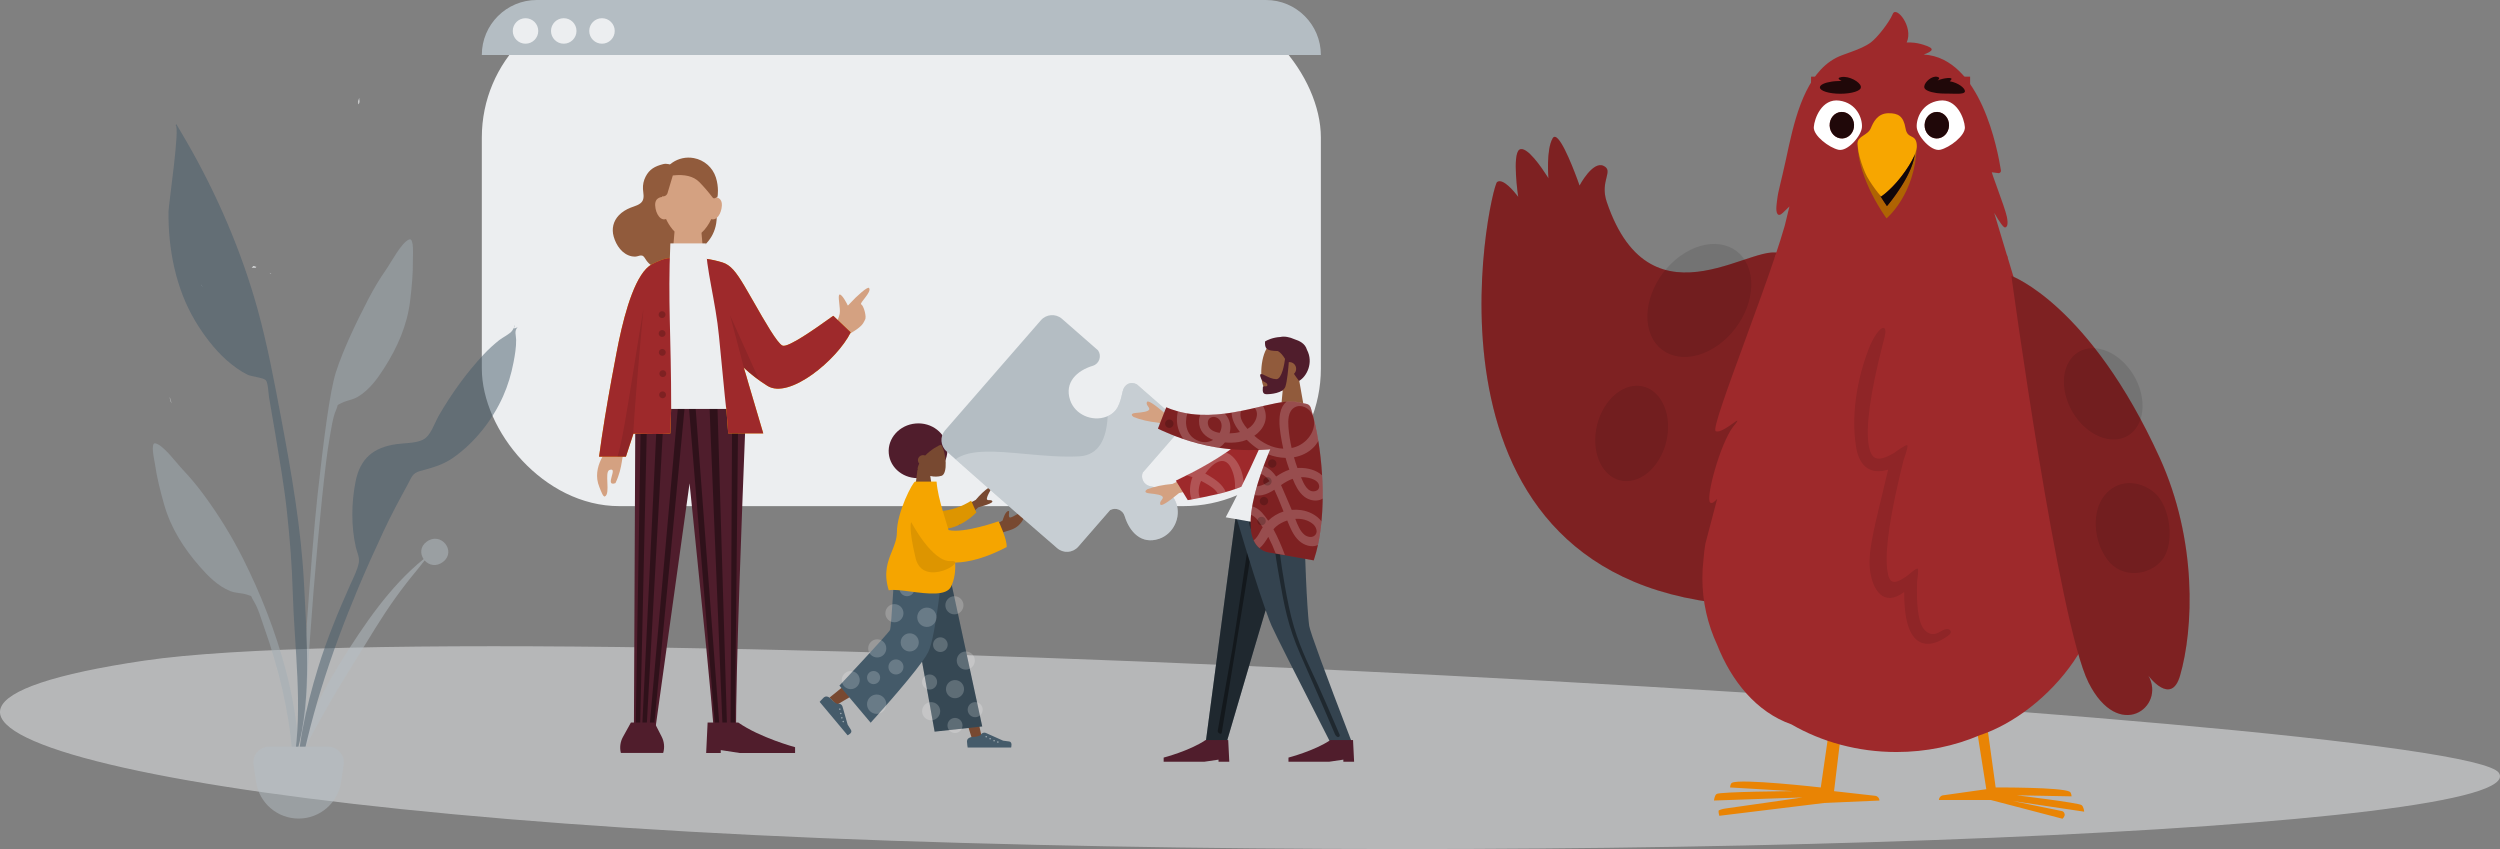 <svg width="530" height="180" viewBox="0 0 530 180" fill="none" xmlns="http://www.w3.org/2000/svg"><rect x="0" y="0" width="530" height="180" fill="#808080" stroke="none"/><g opacity="0.505"><path fill-rule="evenodd" clip-rule="evenodd" d="M529.769 163.857C537.494 175.861 350.134 183.691 188.869 178.227C27.603 172.762 -46.377 151.424 30.576 140.054C107.529 128.684 522.043 151.853 529.769 163.857Z" fill="#ECEEF0"/></g><rect x="102.146" width="177.877" height="107.299" rx="29.158" fill="#ECEEF0"/><path fill-rule="evenodd" clip-rule="evenodd" d="M102.146 11.657C102.146 5.219 107.365 0 113.803 0H268.366C274.804 0 280.023 5.219 280.023 11.657H102.146Z" fill="#B4BDC3"/><circle cx="111.409" cy="6.563" r="2.702" fill="#ECEEF0"/><circle cx="119.515" cy="6.562" r="2.702" fill="#ECEEF0"/><circle cx="127.621" cy="6.562" r="2.702" fill="#ECEEF0"/><path fill-rule="evenodd" clip-rule="evenodd" d="M75.931 21.537L75.935 21.523L75.935 21.522C75.962 21.421 76.117 20.834 76.15 20.733C76.141 20.8 76.144 20.882 76.152 20.973C76.09 21.112 76.043 21.255 76.016 21.404C75.968 21.546 75.918 21.687 75.867 21.828C75.882 21.731 75.901 21.634 75.931 21.537ZM76.016 21.404C76.064 21.266 76.109 21.129 76.154 20.991C76.157 21.032 76.162 21.075 76.167 21.119L76.167 21.119C76.203 21.469 76.248 21.892 75.978 22.129C75.969 21.881 75.974 21.637 76.016 21.404ZM53.645 56.727C53.822 56.73 54.003 56.732 54.177 56.744C54.226 56.676 54.293 56.621 54.373 56.593C54.157 56.522 53.949 56.461 53.755 56.419L53.339 56.722C53.438 56.725 53.541 56.726 53.644 56.727L53.645 56.727L53.645 56.727ZM57.422 57.957C57.448 58.005 57.473 58.051 57.495 58.095C57.382 58.027 57.273 57.949 57.163 57.871L57.135 57.851C57.242 57.885 57.339 57.919 57.422 57.957ZM42.578 60.234C42.744 60.412 42.881 60.666 42.96 60.908C42.831 60.684 42.703 60.46 42.578 60.234ZM35.978 84.132C36.02 84.646 36.147 85.114 36.396 85.498C36.213 85.059 36.076 84.602 35.978 84.132Z" fill="#ECEEF0"/><g opacity="0.5"><path fill-rule="evenodd" clip-rule="evenodd" d="M81.802 57.227C82.967 55.566 85.129 51.347 86.769 50.754C87.825 50.371 87.517 54.326 87.53 55.08C87.581 57.998 87.297 60.897 86.946 63.789C86.314 69.007 84.248 73.653 81.414 78.094C79.956 80.379 78.245 82.692 75.876 84.117C74.785 84.774 73.473 84.884 72.396 85.45C71.142 86.108 71.825 85.576 71.26 86.883C70.475 88.697 70.224 91.038 69.86 92.975C68.193 101.863 64.156 148.85 64.855 157.892C64.918 158.693 63.8 158.885 63.744 157.906C63.448 152.719 66.013 116.797 67.308 105.049C68.602 93.302 69.912 82.923 71.226 78.859C72.819 73.928 75.697 67.998 78.092 63.4C79.205 61.264 80.418 59.201 81.802 57.227Z" fill="#A1ADB4"/><path fill-rule="evenodd" clip-rule="evenodd" d="M90.449 114.842C93.481 112.617 96.762 116.817 94.019 119.043C92.502 120.273 90.917 119.836 90.024 118.81C89.445 119.517 88.903 120.255 88.382 120.879C86.794 122.78 85.293 124.726 83.859 126.717C80.88 130.854 78.327 135.225 75.658 139.516C73.024 143.751 70.411 148.007 68.023 152.349C66 156.028 63.304 160.356 62.612 164.389C63.662 155.835 67.649 147.614 72.397 140.074C77.106 132.595 82.511 124.428 89.802 118.526C89.06 117.434 89.04 115.876 90.449 114.842Z" fill="#B4BDC3"/><path fill-rule="evenodd" clip-rule="evenodd" d="M32.924 93.982C34.621 94.314 37.392 98.151 38.791 99.614C40.453 101.351 41.96 103.203 43.382 105.144C46.441 109.32 49.177 113.761 51.504 118.392C55.297 125.941 58.336 133.69 60.541 141.911C61.891 146.943 62.766 152.159 63.283 157.338C63.381 158.315 64.405 165.845 62.93 166.048C61.603 166.231 62.013 160.33 61.949 159.527C61.225 150.472 59.057 141.661 56.041 133.125C55.384 131.266 54.774 128.988 53.723 127.315C52.967 126.11 53.718 126.53 52.388 126.074C51.246 125.682 49.946 125.778 48.777 125.298C46.237 124.257 44.204 122.235 42.421 120.201C38.957 116.249 36.212 111.973 34.781 106.909C33.988 104.101 33.258 101.277 32.853 98.382C32.749 97.634 31.831 93.769 32.924 93.982Z" fill="#A1ADB4"/><path fill-rule="evenodd" clip-rule="evenodd" d="M39.619 30.134C46.009 41.215 51.26 53.389 54.651 65.718C56.705 73.189 58.142 80.854 59.569 88.465C61.779 100.248 63.87 112.031 64.465 124.024C65.063 136.087 66.246 149.999 62.296 161.617C64.269 149.822 62.391 137.267 62.058 125.398C61.899 119.732 61.439 114.121 60.834 108.488C60.248 103.024 59.29 97.586 58.398 92.165C57.964 89.525 57.508 86.888 57.043 84.254C56.904 83.468 56.846 81.135 56.347 80.598C55.845 80.057 53.284 79.837 52.48 79.44C50.862 78.642 49.339 77.507 47.991 76.308C45.408 74.01 43.16 71.006 41.386 68.046C37.282 61.196 35.641 52.837 35.724 44.904C35.74 43.363 38.217 26.777 37.222 26.549C37.282 26.479 37.339 26.406 37.392 26.331C38.145 27.592 38.884 28.862 39.619 30.134Z" fill="#455B6A"/><path fill-rule="evenodd" clip-rule="evenodd" d="M108.589 70.101C108.687 69.959 109.329 68.97 109.006 69.033C109.664 68.904 108.101 70.124 109.74 69.376C108.962 70.111 109.411 71.066 109.422 72.055C109.438 73.661 109.17 75.254 108.867 76.826C108.389 79.311 107.677 81.727 106.643 84.038C104.39 89.074 100.564 93.922 96.023 97.071C93.781 98.626 91.583 99.155 89.026 99.87C87.411 100.323 87.282 101.158 86.425 102.726C84.64 105.99 82.887 109.243 81.313 112.618C79.433 116.647 77.608 120.682 75.887 124.782C70.088 138.595 65.369 152.906 62.89 167.716C62.83 158.988 64.849 150 67.395 141.681C69.251 135.62 71.666 129.778 74.241 123.994C74.866 122.593 75.811 120.791 76.077 119.244C76.262 118.16 75.695 117.118 75.435 115.976C74.422 111.53 74.495 106.55 75.384 102.08C76.365 97.151 79.201 94.863 83.999 94.165C85.753 93.91 87.983 94.004 89.592 93.255C91.345 92.441 92.068 89.763 93.065 88.044C95.742 83.426 98.923 78.998 102.575 75.107C103.587 74.03 104.674 73.036 105.828 72.115C106.556 71.533 108.093 70.817 108.589 70.101Z" fill="#455B6A"/><path fill-rule="evenodd" clip-rule="evenodd" d="M53.75 162.12C53.453 160.102 55.017 158.29 57.057 158.29H69.552C71.592 158.29 73.156 160.102 72.858 162.12L72.323 165.752C71.663 170.224 67.825 173.537 63.304 173.537C58.783 173.537 54.946 170.224 54.286 165.752L53.75 162.12Z" fill="#B4BDC3"/></g><path fill-rule="evenodd" clip-rule="evenodd" d="M158.053 89.273C158.096 88.175 158.137 87.109 158.178 86.078H148.47H145.534H134.698L134.376 157.324L138.467 157.892L146.187 102.469C146.626 106.849 147.114 111.598 147.615 116.481C149.053 130.492 150.605 145.604 151.453 156.249H156.025C156.025 140.956 157.252 109.673 158.053 89.273Z" fill="#501D2C"/><path fill-rule="evenodd" clip-rule="evenodd" d="M158.053 89.273C158.096 88.175 158.137 87.109 158.178 86.078H148.47H145.534H134.698L134.376 157.324L138.467 157.892L146.187 102.469C146.626 106.849 147.114 111.598 147.615 116.481C149.053 130.492 150.605 145.604 151.453 156.249H156.025C156.025 140.956 157.252 109.673 158.053 89.273Z" fill="black" fill-opacity="0.01"/><path fill-rule="evenodd" clip-rule="evenodd" d="M154.195 156.217L152.097 86.047H150.403L153.265 156.217H154.195ZM155.79 156.217L156.516 86.047H155.214L154.863 156.217H155.79ZM147.438 86.047L152.7 156.217H151.769L146.025 86.047H147.438ZM135.638 157.448L137.236 86.047H135.895L134.711 157.319L135.638 157.448ZM140.822 86.047L136.899 157.624L135.981 157.495L139.396 86.047H140.822ZM138.299 157.818L145.181 86.047H143.744L137.381 157.689L138.297 157.818H138.299Z" fill="black" fill-opacity="0.4"/><path fill-rule="evenodd" clip-rule="evenodd" d="M131.625 159.625H140.593V159.625C140.935 158.484 140.824 157.256 140.282 156.196C139.593 154.85 138.735 153.171 138.735 153.171C138.735 153.171 133.759 153.171 133.759 153.171C133.759 153.171 132.809 154.89 132.06 156.243C131.49 157.274 131.335 158.483 131.625 159.625V159.625Z" fill="#501D2C"/><path fill-rule="evenodd" clip-rule="evenodd" d="M149.706 159.634L150.015 153.171L156.505 153.171C161.121 156.402 168.557 158.403 168.557 158.403V159.634H156.814L152.797 159.018V159.634H149.706Z" fill="#501D2C"/><path fill-rule="evenodd" clip-rule="evenodd" d="M140.59 34.794C138.839 35.242 137.678 35.872 136.866 37.456C136.456 38.257 136.253 39.165 136.31 40.092C136.362 40.93 136.63 41.882 136.191 42.627C135.713 43.438 134.541 43.688 133.693 44.025C132.737 44.406 131.881 44.919 131.188 45.65C130.028 46.874 129.619 48.481 130.111 50.191C130.634 52.012 131.907 53.935 133.955 54.346C134.336 54.423 134.694 54.432 135.056 54.344C135.387 54.264 135.806 54.081 136.168 54.201C136.552 54.328 136.788 54.877 137.009 55.177C137.326 55.608 137.682 56.025 138.166 56.287C138.961 56.717 139.99 56.728 140.815 56.564C141.655 56.398 142.359 55.972 142.938 55.401C143.325 55.019 152.487 53.412 151.925 45.17C151.363 36.929 148.095 48.86 147.986 47.832C147.865 46.69 147.007 46.135 145.985 45.698C146.199 45.577 146.595 45.112 146.031 45.17C145.808 45.193 145.598 45.379 145.41 45.476C145.192 45.588 144.943 45.683 144.69 45.714C143.669 45.839 142.74 44.396 142.998 43.55C143.383 42.293 145.019 43.053 145.905 42.567C146.414 42.287 146.416 41.639 146.326 41.112C146.206 40.407 145.859 39.749 145.476 39.124C145.16 38.61 144.828 38.105 144.518 37.589C144.372 37.347 144.005 36.602 143.649 36.613C144.004 35.767 142.097 34.407 140.59 34.794Z" fill="#915B3C"/><path fill-rule="evenodd" clip-rule="evenodd" d="M148.714 49.356C149.562 48.601 150.275 47.555 150.788 46.446C151.938 46.833 152.953 45.296 153.04 43.551C153.113 42.097 152.089 41.822 151.645 41.772C151.511 39.009 150.675 35.911 145.998 35.911C140.675 35.911 140.327 39.923 140.327 42.888C140.327 42.965 140.329 43.044 140.332 43.123C140.327 43.216 140.327 43.314 140.332 43.417C140.351 43.802 140.42 44.159 140.525 44.476C140.903 46.103 141.796 47.882 142.998 49.087L142.23 58.309H145.58H146.151H149.501L148.714 49.356Z" fill="#D4A181"/><path fill-rule="evenodd" clip-rule="evenodd" d="M140.489 41.761C140.489 41.761 138.803 41.698 138.895 43.551C138.988 45.405 140.127 47.023 141.363 46.352" fill="#D4A181"/><path fill-rule="evenodd" clip-rule="evenodd" d="M152.131 41.602C152.16 41.785 151.619 42.021 151.436 42.049C151.314 42.068 151.192 42.019 151.118 41.922C150.15 40.656 149.192 39.546 148.246 38.591C147.036 37.371 145.167 36.906 142.637 37.196L141.521 40.921C141.372 41.419 140.867 41.717 140.362 41.615L140.306 41.602C139.931 40.542 139.824 39.508 139.986 38.499L140.011 38.355C140.624 35.072 143.793 32.904 147.091 33.514C149.287 33.92 151.083 35.495 151.765 37.615C152.446 39.734 152.131 41.602 152.131 41.602Z" fill="#915B3C"/><path fill-rule="evenodd" clip-rule="evenodd" d="M134.533 73.293L141.897 73.71L139.054 80.26C135.176 89.179 133.039 94.016 132.643 94.769L132.629 94.796C131.649 96.61 132.172 98.865 130.471 102.43C127.98 103.291 131.235 98.875 129.201 99.641C128.072 100.065 129.5 104.71 128.225 105.25C127.872 105.399 127.432 104.163 127.109 103.365L127.063 103.251C125.267 98.915 128.977 95.018 129.623 94.053L129.641 94.025C130.404 92.84 131.913 86.544 134.17 75.137L134.533 73.293ZM179.989 64.548L180.136 64.386C181.716 62.655 183.954 60.691 184.237 61.05C184.912 61.903 182.063 64.293 182.585 64.538C183.106 64.783 183.801 67.3 183.37 67.8L183.265 68.031C182.97 68.66 182.498 69.417 180.246 70.684L179.998 70.822L169.727 80.458L167.258 75.533L177.084 68.636L177.253 68.38C177.518 67.969 177.805 67.456 178.008 66.54C178.253 65.44 177.476 62.508 178.008 62.442C178.541 62.377 179.637 64.532 179.705 64.713C179.756 64.849 179.934 64.615 179.989 64.548V64.548Z" fill="#D4A181"/><path fill-rule="evenodd" clip-rule="evenodd" d="M138.202 56.022C139.169 55.499 141.043 54.655 141.994 54.735C142.04 54.555 142.083 54.374 142.121 54.192H149.533C149.602 54.424 149.67 54.652 149.738 54.877C150.731 55.012 151.885 55.244 153.14 55.632C154.88 56.17 156.003 57.595 157.76 60.521C158.35 61.504 159.059 62.747 159.813 64.069C162.087 68.06 164.776 72.778 165.888 73.271C167.054 73.788 173.078 69.491 175.579 67.707C176.252 67.227 176.67 66.928 176.67 66.955L180.356 70.46C177.47 76.27 167.339 84.72 162.7 81.805C160.754 80.583 159.099 79.288 157.675 77.932C157.993 78.927 158.334 80.066 158.718 81.435C158.971 82.339 161.814 91.886 161.814 91.886H154.375L153.955 86.308H142.292L142.121 91.886C141.396 92.073 137.081 92.01 134.285 91.948C133.789 93.455 133.26 95.067 132.692 96.819H127.003C128.397 86.18 131.162 72.463 131.164 72.458C132.609 65.549 134.87 57.824 138.202 56.022Z" fill="#F7A600"/><path fill-rule="evenodd" clip-rule="evenodd" d="M138.202 56.022C139.169 55.499 141.043 54.655 141.994 54.735C142.04 54.555 142.083 54.374 142.121 54.192H149.533C149.602 54.424 149.67 54.652 149.738 54.877C150.731 55.012 151.885 55.244 153.14 55.632C154.88 56.17 156.003 57.595 157.76 60.521C158.35 61.504 159.059 62.747 159.813 64.069C162.087 68.06 164.776 72.778 165.888 73.271C167.054 73.788 173.078 69.491 175.579 67.707C176.252 67.227 176.67 66.928 176.67 66.955L180.356 70.46C177.47 76.27 167.339 84.72 162.7 81.805C160.754 80.583 159.099 79.288 157.675 77.932C157.993 78.927 158.334 80.066 158.718 81.435C158.971 82.339 161.814 91.886 161.814 91.886H154.375L153.955 86.308H142.292L142.121 91.886C141.396 92.073 137.081 92.01 134.285 91.948C133.789 93.455 133.26 95.067 132.692 96.819H127.003C128.397 86.18 131.162 72.463 131.164 72.458C132.609 65.549 134.87 57.824 138.202 56.022Z" id="COLOR" fill="#9E292B"/><path fill-rule="evenodd" clip-rule="evenodd" d="M132.692 96.819L134.237 91.913C134.864 81.637 136.415 65.426 136.415 65.426C135.626 70.128 134.931 74.499 134.306 78.426C132.911 87.202 131.869 93.757 130.912 96.819H132.692ZM154.768 66.835L157.734 78.025L159.239 79.316L160.941 80.58L154.768 66.835Z" fill="black" fill-opacity="0.1"/><path fill-rule="evenodd" clip-rule="evenodd" d="M142.292 86.693C142.292 86.693 153.955 86.693 153.955 86.693C153.955 86.693 153.68 84.527 152.424 71.266C151.724 63.871 149.629 56.837 149.629 51.599L142.114 51.608C141.567 64.006 142.292 70.942 142.292 86.693Z" fill="#ECEEF0"/><path fill-rule="evenodd" clip-rule="evenodd" d="M140.546 82.976C140.949 83.018 141.241 83.377 141.199 83.778C141.156 84.18 140.795 84.471 140.392 84.429C139.99 84.387 139.698 84.028 139.74 83.626C139.783 83.225 140.143 82.934 140.546 82.976ZM140.593 78.485C140.996 78.527 141.288 78.887 141.246 79.288C141.203 79.689 140.842 79.981 140.439 79.939C140.037 79.897 139.745 79.537 139.787 79.136C139.83 78.734 140.191 78.443 140.593 78.485ZM140.482 73.978C140.884 74.02 141.176 74.379 141.134 74.781C141.091 75.182 140.73 75.473 140.328 75.431C139.925 75.389 139.633 75.03 139.675 74.629C139.718 74.227 140.079 73.936 140.482 73.978ZM140.443 69.976C140.846 70.018 141.138 70.377 141.095 70.779C141.053 71.18 140.692 71.471 140.289 71.429C139.886 71.387 139.594 71.028 139.637 70.626C139.679 70.225 140.04 69.934 140.443 69.976ZM140.438 65.978C140.841 66.02 141.133 66.379 141.09 66.781C141.048 67.182 140.687 67.473 140.284 67.431C139.881 67.389 139.589 67.03 139.632 66.629C139.674 66.227 140.035 65.936 140.438 65.978Z" fill="black" fill-opacity="0.2"/><ellipse cx="194.618" cy="95.561" rx="6.224" ry="5.8" transform="rotate(-5 194.618 95.561)" fill="#501D2C"/><path fill-rule="evenodd" clip-rule="evenodd" d="M197.216 100.91C198.044 101.1 198.885 101.092 199.628 100.865C200.931 100.403 200.672 96.035 199.472 94.197C198.272 92.358 192.896 91.981 192.963 95.826C192.989 97.335 193.611 98.562 194.518 99.446L193.681 106.197L197.953 105.823L197.216 100.91Z" fill="#784931"/><path fill-rule="evenodd" clip-rule="evenodd" d="M193.006 93.118C190.015 96.619 193.598 99.749 194.498 99.67C194.516 99.201 194.654 98.734 194.876 98.282C194.722 98.115 194.621 97.899 194.6 97.658C194.548 97.066 194.997 96.543 195.602 96.49C195.791 96.474 195.973 96.505 196.135 96.574C197.349 95.337 198.926 94.41 199.729 94.185C201.127 93.793 195.997 89.617 193.006 93.118Z" fill="#501D2C"/><path fill-rule="evenodd" clip-rule="evenodd" d="M189.603 136.54C189.802 136.094 191.047 126.461 191.132 119.306H192.746H199.117H200.044L208.265 156.88H206.141L200.764 139.667L196.622 129.148C196.561 129.402 196.5 129.654 196.44 129.905C195.371 134.346 194.45 138.174 194.04 138.864C193.301 140.11 177.331 149.454 177.331 149.454L175.868 147.883C175.868 147.883 189.404 136.986 189.603 136.54Z" fill="#784931"/><path fill-rule="evenodd" clip-rule="evenodd" d="M176.517 148.543C176.034 147.965 175.352 147.371 174.732 147.799C174.704 147.817 174.68 147.836 174.658 147.854C174.319 148.139 173.764 148.799 173.764 148.799C174.094 149.193 179.687 155.881 179.687 155.881C179.687 155.881 180.827 155.391 180.402 154.735C179.977 154.08 179.707 153.637 179.707 153.637L178.615 149.811C178.481 149.34 177.986 149.074 177.522 149.222V149.222C177.522 149.222 176.805 148.887 176.517 148.543V148.543Z" fill="#455B6A"/><path fill-rule="evenodd" clip-rule="evenodd" d="M177.918 150.447C178.052 150.608 178.301 150.399 178.166 150.238C178.032 150.078 177.784 150.287 177.918 150.447ZM178.13 151.359C178.264 151.519 178.512 151.31 178.378 151.15C178.244 150.99 177.995 151.198 178.13 151.359ZM178.349 152.279C178.483 152.439 178.731 152.231 178.597 152.07C178.463 151.91 178.215 152.119 178.349 152.279ZM178.643 153.076C178.777 153.236 179.026 153.027 178.892 152.867C178.758 152.707 178.509 152.915 178.643 153.076Z" fill="#A1ADB4"/><path fill-rule="evenodd" clip-rule="evenodd" d="M206.719 156.197C205.967 156.197 205.078 156.339 205.003 157.087C205 157.122 204.998 157.154 204.998 157.184C204.998 157.628 205.145 158.478 205.145 158.478C205.658 158.478 214.358 158.478 214.358 158.478C214.358 158.478 214.718 157.287 213.944 157.192C213.17 157.097 212.658 157.02 212.658 157.02L209.037 155.401C208.591 155.201 208.069 155.41 207.883 155.862V155.862C207.883 155.862 207.167 156.197 206.719 156.197V156.197Z" fill="#455B6A"/><path fill-rule="evenodd" clip-rule="evenodd" d="M209.073 156.345C209.282 156.345 209.282 156.02 209.073 156.02C208.865 156.02 208.865 156.345 209.073 156.345ZM209.905 156.768C210.114 156.768 210.114 156.443 209.905 156.443C209.697 156.443 209.696 156.768 209.905 156.768ZM210.749 157.191C210.957 157.191 210.958 156.866 210.749 156.866C210.54 156.866 210.54 157.191 210.749 157.191ZM211.546 157.477C211.755 157.477 211.755 157.151 211.546 157.151C211.338 157.151 211.338 157.477 211.546 157.477Z" fill="#A1ADB4"/><path fill-rule="evenodd" clip-rule="evenodd" d="M184.579 153.215L177.956 145.35C177.956 145.35 188.437 134.162 188.7 133.53C188.964 132.897 189.721 119.306 189.721 119.306H199.901H200.751L208.233 154.008L198.137 155.107L195.477 140.292C192.144 144.924 184.579 153.215 184.579 153.215Z" fill="#455B6A"/><path fill-rule="evenodd" clip-rule="evenodd" d="M184.579 153.215L177.956 145.35C177.956 145.35 188.437 134.162 188.7 133.53C188.964 132.897 189.721 119.306 189.721 119.306H199.901H200.751L208.233 154.008L198.137 155.107L195.477 140.292C192.144 144.924 184.579 153.215 184.579 153.215Z" fill="black" fill-opacity="0.01"/><path fill-rule="evenodd" clip-rule="evenodd" d="M195.477 140.292L198.137 155.107L208.233 154.008L200.751 119.306H199.901C199.901 119.306 198.515 134.755 196.778 138.252C196.518 138.775 196.063 139.477 195.477 140.292Z" fill="black" fill-opacity="0.2"/><path fill-rule="evenodd" clip-rule="evenodd" d="M189.962 122.092C190.729 122.092 191.35 121.468 191.35 120.699C191.35 119.929 190.729 119.306 189.962 119.306C189.195 119.306 188.573 119.929 188.573 120.699C188.573 121.468 189.195 122.092 189.962 122.092ZM199.354 122.584C199.354 123.625 198.513 124.469 197.476 124.469C196.438 124.469 195.597 123.625 195.597 122.584C195.597 121.543 196.438 120.699 197.476 120.699C198.513 120.699 199.354 121.543 199.354 122.584ZM192.289 126.394C193.169 126.394 193.882 125.679 193.882 124.796C193.882 123.914 193.169 123.198 192.289 123.198C191.41 123.198 190.697 123.914 190.697 124.796C190.697 125.679 191.41 126.394 192.289 126.394ZM202.336 130.246C203.396 130.246 204.255 129.384 204.255 128.32C204.255 127.257 203.396 126.394 202.336 126.394C201.276 126.394 200.416 127.257 200.416 128.32C200.416 129.384 201.276 130.246 202.336 130.246ZM194.781 136.188C194.781 137.251 193.921 138.113 192.861 138.113C191.801 138.113 190.942 137.251 190.942 136.188C190.942 135.124 191.801 134.262 192.861 134.262C193.921 134.262 194.781 135.124 194.781 136.188ZM185.974 139.384C187.034 139.384 187.893 138.521 187.893 137.458C187.893 136.394 187.034 135.532 185.974 135.532C184.914 135.532 184.055 136.394 184.055 137.458C184.055 138.521 184.914 139.384 185.974 139.384ZM186.587 143.645C186.587 144.415 185.965 145.038 185.198 145.038C184.431 145.038 183.81 144.415 183.81 143.645C183.81 142.876 184.431 142.252 185.198 142.252C185.965 142.252 186.587 142.876 186.587 143.645ZM182.265 144.183C182.265 145.241 181.41 146.099 180.355 146.099C179.3 146.099 178.445 145.241 178.445 144.183C178.445 143.124 179.3 142.267 180.355 142.267C181.41 142.267 182.265 143.124 182.265 144.183ZM200.906 136.669C200.906 137.529 200.212 138.226 199.354 138.226C198.497 138.226 197.803 137.529 197.803 136.669C197.803 135.809 198.497 135.112 199.354 135.112C200.212 135.112 200.906 135.809 200.906 136.669ZM204.745 141.965C205.805 141.965 206.664 141.103 206.664 140.039C206.664 138.976 205.805 138.113 204.745 138.113C203.685 138.113 202.826 138.976 202.826 140.039C202.826 141.103 203.685 141.965 204.745 141.965ZM204.378 146.099C204.378 147.162 203.519 148.025 202.459 148.025C201.399 148.025 200.54 147.162 200.54 146.099C200.54 145.035 201.399 144.173 202.459 144.173C203.519 144.173 204.378 145.035 204.378 146.099ZM197.402 152.701C198.462 152.701 199.322 151.838 199.322 150.775C199.322 149.711 198.462 148.849 197.402 148.849C196.342 148.849 195.483 149.711 195.483 150.775C195.483 151.838 196.342 152.701 197.402 152.701ZM198.668 144.588C198.668 145.47 197.955 146.186 197.076 146.186C196.196 146.186 195.483 145.47 195.483 144.588C195.483 143.705 196.196 142.99 197.076 142.99C197.955 142.99 198.668 143.705 198.668 144.588ZM202.459 155.395C203.339 155.395 204.052 154.68 204.052 153.797C204.052 152.914 203.339 152.199 202.459 152.199C201.579 152.199 200.866 152.914 200.866 153.797C200.866 154.68 201.579 155.395 202.459 155.395ZM208.332 150.447C208.332 151.33 207.619 152.045 206.739 152.045C205.859 152.045 205.146 151.33 205.146 150.447C205.146 149.564 205.859 148.849 206.739 148.849C207.619 148.849 208.332 149.564 208.332 150.447ZM189.615 131.926C190.675 131.926 191.535 131.064 191.535 130C191.535 128.937 190.675 128.074 189.615 128.074C188.555 128.074 187.696 128.937 187.696 130C187.696 131.064 188.555 131.926 189.615 131.926ZM191.535 141.391C191.535 142.274 190.822 142.99 189.942 142.99C189.062 142.99 188.349 142.274 188.349 141.391C188.349 140.509 189.062 139.793 189.942 139.793C190.822 139.793 191.535 140.509 191.535 141.391ZM185.851 151.338C186.979 151.338 187.893 150.421 187.893 149.29C187.893 148.158 186.979 147.241 185.851 147.241C184.724 147.241 183.81 148.158 183.81 149.29C183.81 150.421 184.724 151.338 185.851 151.338ZM198.538 130.861C198.538 131.992 197.624 132.91 196.496 132.91C195.368 132.91 194.454 131.992 194.454 130.861C194.454 129.729 195.368 128.812 196.496 128.812C197.624 128.812 198.538 129.729 198.538 130.861Z" fill="white" fill-opacity="0.2"/><path fill-rule="evenodd" clip-rule="evenodd" d="M206.851 105.977L201.182 109.093L203.275 111.348L207.395 107.563C209.566 106.963 210.558 106.524 210.373 106.246C210.217 106.012 209.965 106.02 209.732 106.027C209.552 106.033 209.383 106.039 209.281 105.929C209.048 105.678 209.492 104.801 209.95 103.986C210.407 103.172 209.918 103.243 209.638 103.36C208.723 103.981 207.794 104.854 206.851 105.977ZM212.552 110.349L210.062 111.722L210.203 114.23C210.203 114.23 211.817 113.062 213.204 112.673C214.974 112.178 215.69 111.8 216.554 110.695C217.017 110.104 217.41 108.915 216.969 108.527C216.8 108.379 216.171 108.73 215.529 109.088C215.039 109.361 214.542 109.638 214.236 109.701C213.824 109.786 213.873 109.25 213.911 108.822C213.939 108.515 213.961 108.263 213.805 108.335C213.076 108.348 212.552 110.349 212.552 110.349Z" fill="#784931"/><path fill-rule="evenodd" clip-rule="evenodd" d="M188.413 125.14C189.441 124.937 191.176 125.164 193.064 125.411C196.597 125.873 200.667 126.406 201.645 124.321C202.374 122.765 202.591 121.062 202.496 119.272C205.502 119.206 209.151 118.211 213.408 115.98C213.548 114.348 211.701 110.515 211.701 110.515C211.701 110.515 204.387 113.126 201.093 112.376C201.059 112.262 201.025 112.148 200.991 112.033C203.097 111.695 205.33 110.293 206.99 108.641L205.88 106.158C203.695 107.55 201.615 108.117 199.866 108.312C199.239 106.173 198.706 104.072 198.552 102.095H198.102H194.163H194.02C193.523 102.095 190.145 108.592 190.142 112.813C190.141 114.263 189.635 115.514 189.102 116.83C188.217 119.015 187.26 121.382 188.413 125.14Z" fill="#F7A600"/><path fill-rule="evenodd" clip-rule="evenodd" d="M188.413 125.14C189.441 124.937 191.176 125.164 193.064 125.411C196.597 125.873 200.667 126.406 201.645 124.321C202.374 122.765 202.591 121.062 202.496 119.272C205.502 119.206 209.151 118.211 213.408 115.98C213.548 114.348 211.701 110.515 211.701 110.515C211.701 110.515 204.387 113.126 201.093 112.376C201.059 112.262 201.025 112.148 200.991 112.033C203.097 111.695 205.33 110.293 206.99 108.641L205.88 106.158C203.695 107.55 201.615 108.117 199.866 108.312C199.239 106.173 198.706 104.072 198.552 102.095H198.102H194.163H194.02C193.523 102.095 190.145 108.592 190.142 112.813C190.141 114.263 189.635 115.514 189.102 116.83C188.217 119.015 187.26 121.382 188.413 125.14Z" fill="black" fill-opacity="0.01"/><path fill-rule="evenodd" clip-rule="evenodd" d="M206.99 108.64L205.88 106.157C203.695 107.549 201.615 108.116 199.866 108.312C200.067 108.997 200.278 109.687 200.489 110.378C200.658 110.929 200.827 111.481 200.991 112.033C203.097 111.694 205.331 110.293 206.99 108.64ZM201.574 118.95C197.648 119.231 193.177 110.685 193.177 110.685C193.177 110.685 192.536 111.759 194.109 118.318C195.682 124.876 205.501 118.668 201.574 118.95Z" fill="black" fill-opacity="0.1"/><path fill-rule="evenodd" clip-rule="evenodd" d="M225.103 67.556L225.146 67.593L232.79 74.284C233.593 75.431 233.093 77.118 231.664 77.552C228.326 78.567 225.605 81.052 226.869 84.832C227.894 87.897 231.515 89.462 234.535 88.341C236.944 87.448 237.446 85.462 237.948 83.203L237.994 82.993C238.334 81.462 239.68 80.763 240.982 81.468L241.027 81.493L246.84 86.581L248.581 88.103C249.883 89.24 250.031 91.209 248.923 92.527L248.887 92.57L242.249 100.197C241.792 101.379 242.473 102.799 243.828 103.075L244.18 103.147L244.459 103.207C246.572 103.672 248.494 104.35 249.339 106.618C250.469 109.649 248.762 113.216 245.708 114.232C241.979 115.473 239.501 112.803 238.456 109.5L238.425 109.399C238.011 108.049 236.492 107.521 235.364 108.133L235.325 108.154L229.801 114.502L228.593 115.893C227.445 117.214 225.444 117.356 224.122 116.207L217.152 110.16C216.657 109.733 216.335 109.457 216.277 109.409L216.267 109.402L208.507 102.612L208.492 102.597L208.343 102.462C207.475 101.685 203.348 98.047 200.661 95.68C199.367 94.541 199.224 92.579 200.33 91.264L200.366 91.222L220.667 67.897C221.807 66.588 223.783 66.441 225.103 67.556Z" fill="#B4BDC3"/><path opacity="0.416" fill-rule="evenodd" clip-rule="evenodd" d="M234.829 88.223C234.605 92.981 232.997 96.526 228.78 96.747C225.036 96.943 221.099 96.58 217.382 96.238C211.199 95.669 205.627 95.156 202.574 97.366C204.992 99.497 207.665 101.855 208.343 102.463L208.493 102.598L208.507 102.612L216.267 109.403L216.277 109.41C216.336 109.457 216.657 109.733 217.152 110.161L224.123 116.208C225.444 117.356 227.445 117.215 228.593 115.893L229.801 114.502L235.325 108.154L235.364 108.133C236.493 107.522 238.011 108.049 238.425 109.4L238.456 109.5C239.501 112.803 241.979 115.473 245.708 114.233C248.762 113.217 250.469 109.649 249.339 106.618C248.494 104.35 246.572 103.672 244.459 103.208L244.18 103.148L243.828 103.075C242.473 102.8 241.792 101.379 242.249 100.198L248.887 92.57L248.923 92.528C250.031 91.209 249.884 89.241 248.581 88.103L246.84 86.581L241.027 81.493L240.982 81.468C239.68 80.763 238.334 81.462 237.995 82.993L237.948 83.204C237.467 85.368 236.986 87.281 234.829 88.223Z" fill="#E3E7E9"/><path fill-rule="evenodd" clip-rule="evenodd" d="M271.938 82.764C270.85 83.075 269.731 83.123 268.728 82.872C266.963 82.349 267.003 76.523 268.471 73.995C269.938 71.466 277.06 70.591 277.239 75.708C277.309 77.717 276.568 79.391 275.423 80.629L277.007 89.547L271.301 89.348L271.938 82.764Z" fill="#915B3C"/><path fill-rule="evenodd" clip-rule="evenodd" d="M273.226 76.769C273.286 76.763 273.346 76.761 273.407 76.763C274.195 76.791 274.811 77.454 274.783 78.245C274.769 78.646 274.592 79.003 274.318 79.254C274.632 79.733 274.985 80.234 275.391 80.752C277.017 79.85 278.532 76.895 277.069 74.145C276.685 72.809 275.5 72.259 274.361 71.892C273.442 71.468 272.275 71.235 271.45 71.441C269.845 71.523 268.599 72.118 268.184 72.394C268.131 73.915 268.409 74.377 270.919 74.425C271.516 74.769 271.967 75.338 272.428 76.079C272.312 76.977 271.784 80.429 270.561 80.386C269.715 80.357 268.955 79.977 268.348 79.675C267.947 79.474 267.613 79.308 267.367 79.299C266.918 79.284 267.276 80.191 267.559 80.62C267.652 80.76 267.851 80.862 268.058 80.968C268.373 81.13 268.703 81.3 268.692 81.624C268.682 81.927 268.38 81.915 268.117 81.906C267.915 81.898 267.736 81.892 267.731 82.03C267.728 82.096 267.723 82.169 267.718 82.247C267.679 82.787 267.626 83.541 268.42 83.569C269.34 83.601 271.988 83.356 272.487 82.003C272.882 80.935 273.136 77.971 273.226 76.769Z" fill="#501D2C"/><path fill-rule="evenodd" clip-rule="evenodd" d="M286.663 159.518L285.878 156.929H282.005L282.955 159.518H286.663ZM259.464 159.518L259.937 156.929H256.065L255.59 159.518H259.464Z" fill="#D4A181"/><path fill-rule="evenodd" clip-rule="evenodd" d="M277.552 132.68C277.351 131.377 276.699 123.556 276.508 109.216H261.978C261.983 109.235 261.989 109.255 261.995 109.274L255.59 157.545H259.992L266.026 137.038L268.315 129.339C268.894 130.987 269.32 132.101 269.583 132.68C270.453 134.604 274.627 142.893 282.104 157.545H286.663C280.79 142.271 277.753 133.983 277.552 132.68Z" fill="#344450"/><path fill-rule="evenodd" clip-rule="evenodd" d="M277.552 132.68C277.351 131.377 276.699 123.556 276.508 109.216H261.978C261.983 109.235 261.989 109.255 261.995 109.274L255.59 157.545H259.992L266.026 137.038L268.315 129.339C268.894 130.987 269.32 132.101 269.583 132.68C270.453 134.604 274.627 142.893 282.104 157.545H286.663C280.79 142.271 277.753 133.983 277.552 132.68Z" fill="black" fill-opacity="0.01"/><path fill-rule="evenodd" clip-rule="evenodd" d="M268.314 129.339L266.026 137.038L259.991 157.545H255.59L261.995 109.274C264.815 118.832 266.973 125.52 268.314 129.339Z" fill="black" fill-opacity="0.4"/><path fill-rule="evenodd" clip-rule="evenodd" d="M287.071 161.482L286.843 156.89L282.052 156.89C278.645 159.186 273.155 160.607 273.155 160.607V161.482H281.824L284.79 161.045V161.482H287.071Z" fill="#501D2C"/><path fill-rule="evenodd" clip-rule="evenodd" d="M260.609 161.482L260.381 156.89L255.59 156.89C252.183 159.186 246.694 160.607 246.694 160.607V161.482H255.362L258.328 161.045V161.482H260.609Z" fill="#501D2C"/><path fill-rule="evenodd" clip-rule="evenodd" d="M267.141 113.394C266.339 112.66 265.892 111.639 265.81 110.588C265.765 110.011 264.718 109.859 264.771 110.547C264.98 113.233 267.343 115.39 270.119 115.538C270.16 115.827 270.2 116.116 270.241 116.407C270.452 117.909 270.664 119.421 270.934 120.889C271.073 121.647 271.205 122.397 271.337 123.144C272.198 128.033 273.032 132.765 275.66 138.705C278.689 145.552 281.106 151.184 283.031 155.69C283.124 155.909 283.463 156.315 283.721 156.257C284.019 156.19 284.094 155.964 284.004 155.757C283.559 154.737 283.09 153.647 282.605 152.517C281.589 150.15 280.498 147.61 279.391 145.179C279.059 144.448 278.718 143.722 278.375 142.989C276.491 138.967 274.522 134.762 273.242 128.613C271.932 122.319 271.43 118.201 270.854 113.481C270.765 112.751 270.674 112.007 270.578 111.238C270.507 110.665 269.453 110.511 269.539 111.197C269.678 112.316 269.828 113.433 269.982 114.551C268.923 114.494 267.914 114.1 267.141 113.394ZM264.347 117.191C264.347 117.191 261.934 133.624 261.254 137.535C260.727 140.561 259.583 146.949 258.764 151.519C258.525 152.855 258.314 154.035 258.154 154.931C258.092 155.379 258.937 155.856 259.008 155.337C259.008 155.337 264.918 119.719 264.918 119.042L264.347 117.191Z" fill="black" fill-opacity="0.4"/><path fill-rule="evenodd" clip-rule="evenodd" d="M245.634 89.624L253.829 93.862L254.819 89.578L247.071 87.713C244.633 85.617 243.324 84.791 243.144 85.232C242.992 85.605 243.202 85.897 243.396 86.166C243.547 86.376 243.688 86.572 243.64 86.781C243.53 87.257 242.141 87.431 240.816 87.538C239.491 87.646 239.964 88.169 240.325 88.408C241.788 88.997 243.557 89.402 245.634 89.624ZM248.558 102.593L256.83 98.49L257.741 102.789L249.959 104.528C247.483 106.583 246.158 107.388 245.987 106.943C245.842 106.569 246.058 106.28 246.256 106.014C246.411 105.806 246.556 105.613 246.511 105.403C246.41 104.925 245.025 104.729 243.702 104.6C242.379 104.47 242.862 103.955 243.227 103.722C244.701 103.157 246.478 102.781 248.558 102.593Z" fill="#D4A181"/><path fill-rule="evenodd" clip-rule="evenodd" d="M277.527 112.784L259.854 109.668C259.854 109.668 269.099 92.352 270.436 85.527C270.482 85.295 270.983 84.96 271.163 85.047C273.138 86.003 275.69 85.391 275.69 85.391C278.687 92.891 278.669 101.47 277.527 112.784Z" fill="#ECEEF0"/><path fill-rule="evenodd" clip-rule="evenodd" d="M246.441 91.321C246.125 91.18 245.806 91.031 245.485 90.877L247.249 86.349C247.61 86.502 247.971 86.644 248.334 86.775C248.795 86.939 249.257 87.083 249.72 87.207C249.855 87.245 249.993 87.281 250.129 87.315C250.652 87.447 251.178 87.557 251.702 87.644C251.991 87.695 252.284 87.737 252.573 87.774C253.21 87.853 253.849 87.906 254.484 87.933C254.497 87.935 254.511 87.935 254.524 87.936L254.526 87.936C255.679 87.984 256.825 87.954 257.955 87.864C258.519 87.82 259.078 87.763 259.631 87.691C259.926 87.656 260.217 87.616 260.508 87.573C260.708 87.544 260.905 87.512 261.102 87.481C261.788 87.371 262.466 87.246 263.129 87.114C263.646 87.01 264.153 86.902 264.652 86.793C265.101 86.694 265.542 86.594 265.976 86.495C266.346 86.408 266.709 86.323 267.066 86.24C267.295 86.186 267.522 86.133 267.746 86.081C267.779 86.073 267.812 86.065 267.845 86.057C267.923 86.04 268 86.022 268.076 86.003C269.841 85.593 271.42 85.254 272.746 85.155C273.262 85.113 273.739 85.109 274.174 85.15L274.185 85.126L276.923 85.609C277.444 85.701 277.693 86.037 277.824 86.324C277.867 86.419 277.898 86.512 277.92 86.588C278.227 87.57 278.518 88.668 278.787 89.856C278.924 90.464 279.056 91.097 279.181 91.753C279.291 92.326 279.396 92.914 279.491 93.515C279.664 94.572 279.813 95.671 279.941 96.798C280.013 97.409 280.077 98.03 280.129 98.657C280.193 99.369 280.249 100.088 280.288 100.815C280.309 101.144 280.326 101.475 280.341 101.807C280.37 102.444 280.39 103.084 280.402 103.727C280.414 104.396 280.416 105.071 280.408 105.744C280.406 105.962 280.402 106.182 280.397 106.4C280.383 107.046 280.357 107.689 280.322 108.329C280.28 109.079 280.226 109.827 280.153 110.564C280.15 110.587 280.148 110.609 280.146 110.632C280.138 110.721 280.13 110.809 280.12 110.896C280.055 111.535 279.976 112.167 279.887 112.792C279.767 113.623 279.625 114.442 279.46 115.241C279.441 115.341 279.419 115.442 279.397 115.542C279.394 115.557 279.391 115.572 279.388 115.587C279.279 116.085 279.161 116.577 279.034 117.058C278.874 117.653 278.703 118.235 278.513 118.8L269.09 117.138C268.463 117.027 267.919 116.825 267.449 116.54C267.297 116.447 267.151 116.345 267.017 116.234C266.553 115.86 266.181 115.383 265.894 114.82C265.852 114.739 265.812 114.654 265.773 114.568C265.522 114.006 265.347 113.363 265.245 112.651C265.16 112.074 265.121 111.447 265.13 110.781C265.132 110.274 265.161 109.745 265.215 109.194C265.235 108.976 265.26 108.755 265.288 108.53C265.334 108.158 265.392 107.777 265.459 107.384C265.504 107.124 265.554 106.86 265.606 106.591C265.707 106.072 265.824 105.54 265.961 104.994C266.017 104.757 266.078 104.518 266.141 104.278C266.238 103.903 266.344 103.521 266.457 103.135C266.529 102.874 266.608 102.614 266.687 102.351L266.704 102.295C266.886 101.705 267.079 101.105 267.291 100.496C267.296 100.481 267.302 100.463 267.307 100.447C267.489 99.912 267.681 99.368 267.885 98.82C267.938 98.675 267.993 98.528 268.049 98.382C268.135 98.152 268.223 97.923 268.313 97.692C268.484 97.25 268.659 96.806 268.842 96.356C268.992 95.988 269.145 95.616 269.304 95.243C269.268 95.246 269.232 95.249 269.196 95.251C269.047 95.263 268.897 95.275 268.747 95.287C268.157 95.33 267.557 95.365 266.947 95.388C266.913 95.389 266.88 95.39 266.846 95.392C265.649 98.089 264.334 100.832 263.171 103.183C260.221 104.426 256.543 105.162 251.815 106.034L249.282 101.896C253.713 99.79 257.559 97.633 260.943 95.234C260.547 95.197 260.148 95.155 259.746 95.106C259.326 95.055 258.905 95 258.479 94.934C258.198 94.892 257.915 94.847 257.63 94.797C257.037 94.697 256.437 94.582 255.831 94.451C255.201 94.316 254.564 94.163 253.919 93.995C253.354 93.845 252.783 93.686 252.208 93.508C251.761 93.373 251.311 93.227 250.856 93.07C250.715 93.024 250.575 92.976 250.432 92.924C249.681 92.664 248.922 92.376 248.155 92.057C247.587 91.829 247.017 91.584 246.441 91.321Z" id="COLOR" fill="#9E292B"/><path fill-rule="evenodd" clip-rule="evenodd" d="M245.485 90.877C245.806 91.031 246.125 91.18 246.441 91.321C247.017 91.584 247.587 91.829 248.155 92.057C248.922 92.376 249.681 92.664 250.432 92.924C250.575 92.976 250.715 93.024 250.856 93.07C251.311 93.227 251.761 93.373 252.208 93.508C252.783 93.686 253.354 93.845 253.919 93.995C254.564 94.163 255.201 94.316 255.831 94.451C256.437 94.582 257.037 94.697 257.63 94.797C257.915 94.847 258.198 94.892 258.479 94.934C258.905 95 259.326 95.055 259.746 95.106C260.482 95.195 261.209 95.264 261.924 95.314C262.88 95.383 263.816 95.415 264.735 95.423C265.484 95.429 266.222 95.417 266.947 95.388C267.557 95.365 268.157 95.33 268.747 95.287C268.934 95.273 269.119 95.258 269.304 95.243C269.145 95.616 268.992 95.988 268.842 96.356C268.659 96.806 268.484 97.25 268.313 97.692C268.223 97.923 268.135 98.152 268.049 98.382C267.993 98.528 267.938 98.675 267.885 98.82C267.681 99.368 267.489 99.912 267.307 100.447C267.302 100.463 267.296 100.481 267.291 100.496C267.079 101.105 266.886 101.705 266.704 102.295C266.619 102.577 266.534 102.856 266.457 103.135C266.344 103.521 266.238 103.903 266.141 104.278C266.078 104.518 266.017 104.757 265.961 104.994C265.824 105.54 265.707 106.072 265.606 106.591C265.554 106.86 265.504 107.124 265.459 107.384C265.392 107.777 265.334 108.158 265.288 108.53C265.26 108.755 265.235 108.976 265.215 109.194C265.161 109.745 265.132 110.274 265.13 110.781C265.121 111.447 265.16 112.074 265.245 112.651C265.347 113.363 265.522 114.006 265.773 114.568C265.812 114.654 265.852 114.739 265.894 114.82C266.181 115.383 266.553 115.86 267.017 116.234C267.151 116.345 267.297 116.447 267.449 116.54C267.919 116.825 268.463 117.027 269.09 117.138L278.513 118.8C278.703 118.235 278.874 117.653 279.034 117.058C279.161 116.577 279.279 116.085 279.388 115.587C279.412 115.473 279.438 115.356 279.46 115.241C279.625 114.442 279.767 113.623 279.887 112.792C279.976 112.167 280.055 111.535 280.12 110.896C280.132 110.787 280.142 110.676 280.153 110.564C280.226 109.827 280.28 109.079 280.322 108.329C280.357 107.689 280.383 107.046 280.397 106.4C280.402 106.182 280.406 105.962 280.408 105.744C280.416 105.071 280.414 104.396 280.402 103.727C280.39 103.084 280.37 102.444 280.341 101.807C280.326 101.475 280.309 101.144 280.288 100.815C280.249 100.088 280.193 99.369 280.129 98.657C280.077 98.03 280.013 97.409 279.941 96.798C279.813 95.671 279.664 94.572 279.491 93.515C279.396 92.914 279.291 92.326 279.181 91.753C279.056 91.097 278.924 90.464 278.787 89.856C278.518 88.668 278.227 87.57 277.92 86.588C277.898 86.512 277.867 86.419 277.824 86.324C277.693 86.037 277.444 85.701 276.923 85.609L274.185 85.126L274.174 85.15C273.739 85.109 273.262 85.113 272.746 85.155C271.42 85.254 269.841 85.593 268.076 86.003C267.968 86.029 267.856 86.055 267.746 86.081C267.173 86.215 266.583 86.353 265.976 86.495C265.542 86.594 265.101 86.694 264.652 86.793C264.153 86.902 263.646 87.01 263.129 87.114C262.466 87.246 261.788 87.371 261.102 87.481C260.905 87.512 260.708 87.544 260.508 87.573C260.217 87.616 259.926 87.656 259.631 87.691C259.078 87.763 258.519 87.82 257.955 87.864C256.825 87.954 255.679 87.984 254.526 87.936C254.511 87.935 254.497 87.935 254.484 87.933C253.849 87.906 253.21 87.853 252.573 87.774C252.284 87.737 251.991 87.695 251.702 87.644C251.178 87.557 250.652 87.447 250.129 87.315C249.993 87.281 249.855 87.245 249.72 87.207C249.257 87.083 248.795 86.939 248.334 86.775C247.971 86.644 247.61 86.502 247.249 86.349L245.485 90.877Z" fill="black" fill-opacity="0.2"/><path fill-rule="evenodd" clip-rule="evenodd" d="M258.61 89.08C259.188 89.866 259.017 90.916 258.569 91.768C257.442 91.591 256.322 91.142 256.094 90.002C255.752 88.306 257.713 87.858 258.61 89.08ZM274.741 94.722C274.436 94.829 274.127 94.915 273.821 94.977C273.491 93.506 273.259 92.015 273.149 90.53C273.046 89.116 273.049 87.153 274.466 86.363C275.847 85.59 277.577 86.517 278.198 87.842C279.519 90.666 277.423 93.782 274.741 94.722ZM278.601 113.617C278.006 114.028 277.138 113.81 276.605 113.41C275.641 112.687 275.076 111.276 274.603 110.001C275.954 109.907 277.306 110.224 278.349 111.099C279.058 111.696 279.552 112.963 278.601 113.617ZM279.135 102.055C279.859 102.662 279.92 103.813 278.895 104.1C277.221 104.564 276.365 102.499 275.834 101.216C275.827 101.199 275.82 101.182 275.813 101.165C276.113 101.152 276.417 101.16 276.731 101.194C277.545 101.285 278.494 101.517 279.135 102.055ZM250.135 87.28C249.999 87.246 249.861 87.21 249.726 87.172C249.55 87.891 249.475 88.633 249.521 89.38C249.603 90.688 250.089 91.971 250.862 93.036L250.865 93.036C251.318 93.192 251.768 93.338 252.215 93.473C252.789 93.651 253.36 93.811 253.925 93.96C254.569 94.128 255.208 94.281 255.837 94.416C256.444 94.547 257.043 94.662 257.636 94.762C257.921 94.812 258.204 94.857 258.485 94.9C258.936 94.597 259.338 94.224 259.68 93.799C260.703 93.89 261.723 93.846 262.591 93.715C263.173 93.625 263.758 93.462 264.323 93.239C265.122 94.035 265.998 94.755 266.953 95.353C267.563 95.33 268.163 95.295 268.753 95.252C268.94 95.237 269.125 95.223 269.309 95.208C269.151 95.581 268.998 95.953 268.848 96.321C270.012 96.78 271.279 97.044 272.54 97.069C272.78 97.914 273.046 98.752 273.338 99.579C272.347 99.909 271.436 100.422 270.542 101.022C270.161 100.473 269.724 99.968 269.198 99.543C268.813 99.231 268.366 98.974 267.89 98.785C267.881 98.814 267.871 98.841 267.86 98.868C267.769 99.115 267.681 99.359 267.595 99.605C267.498 99.875 267.405 100.143 267.313 100.412C267.307 100.428 267.302 100.446 267.297 100.462C268.075 100.734 268.676 101.324 269.144 101.996C268.4 102.499 267.601 102.954 266.712 103.079C266.632 103.091 266.55 103.098 266.463 103.1C266.422 103.235 266.384 103.371 266.348 103.507C266.317 103.618 266.285 103.729 266.257 103.837C266.219 103.973 266.183 104.109 266.147 104.243C266.132 104.298 266.118 104.353 266.104 104.408C266.096 104.439 266.088 104.471 266.08 104.502C266.07 104.542 266.06 104.582 266.05 104.622C266.039 104.668 266.028 104.714 266.016 104.759C265.997 104.827 265.981 104.893 265.967 104.959C266.528 105.063 267.103 105.067 267.636 104.955C268.558 104.758 269.379 104.328 270.159 103.823C270.703 104.94 271.172 106.108 271.636 107.265C271.794 107.657 271.951 108.049 272.11 108.436C270.894 108.822 269.783 109.488 268.857 110.389C268.442 109.777 267.998 109.195 267.521 108.664C266.928 108.002 266.2 107.553 265.465 107.35C265.459 107.381 265.454 107.413 265.449 107.444C265.445 107.474 265.44 107.505 265.435 107.534C265.411 107.668 265.39 107.799 265.372 107.929C265.343 108.121 265.317 108.309 265.293 108.495C265.266 108.72 265.241 108.941 265.221 109.159C265.725 109.307 266.219 109.753 266.548 110.169C266.954 110.687 267.334 111.229 267.697 111.789C267.597 111.943 267.495 112.098 267.403 112.26C267.33 112.39 267.255 112.529 267.177 112.674C266.818 113.342 266.403 114.116 265.779 114.533L265.782 114.541C265.821 114.624 265.859 114.706 265.9 114.785C265.935 114.855 265.972 114.926 266.013 114.992C266.036 115.036 266.063 115.08 266.089 115.123C266.093 115.129 266.096 115.135 266.1 115.141C266.109 115.154 266.118 115.168 266.126 115.182C266.143 115.208 266.159 115.234 266.176 115.259C266.193 115.285 266.21 115.31 266.227 115.334C266.231 115.339 266.234 115.345 266.237 115.35C266.244 115.36 266.251 115.371 266.259 115.38C266.291 115.426 266.323 115.472 266.358 115.514C266.366 115.525 266.372 115.533 266.38 115.541C266.387 115.551 266.394 115.56 266.401 115.57C266.41 115.581 266.418 115.593 266.428 115.605C266.459 115.643 266.492 115.682 266.526 115.719C266.533 115.729 266.541 115.738 266.549 115.746C266.552 115.749 266.554 115.752 266.557 115.756C266.601 115.804 266.647 115.852 266.693 115.898C266.716 115.923 266.739 115.945 266.762 115.967C266.771 115.976 266.78 115.985 266.79 115.994C266.842 116.046 266.895 116.093 266.954 116.139C266.958 116.142 266.959 116.145 266.964 116.148C266.982 116.165 267.003 116.183 267.024 116.199C267.759 115.621 268.324 114.712 268.88 113.817C269.473 114.952 269.995 116.136 270.452 117.342L272.403 117.686C272.384 117.631 272.363 117.575 272.343 117.519C271.694 115.79 270.92 113.934 269.97 112.209C270.145 111.998 270.326 111.802 270.518 111.639C271.182 111.072 272.006 110.621 272.894 110.336C273.516 111.884 274.175 113.516 275.388 114.634C276.422 115.588 278.06 116.148 279.394 115.552C279.397 115.537 279.4 115.522 279.404 115.506C279.425 115.407 279.447 115.306 279.467 115.206C279.631 114.406 279.773 113.589 279.894 112.758C279.983 112.132 280.061 111.5 280.126 110.861C280.138 110.751 280.148 110.642 280.158 110.529C279.152 109.191 277.474 108.389 275.85 108.146C275.172 108.045 274.5 108.031 273.844 108.091C273.679 107.705 273.514 107.318 273.35 106.931C272.851 105.76 272.352 104.589 271.839 103.425C271.752 103.232 271.663 103.036 271.574 102.844L271.631 102.805C272.399 102.261 273.199 101.802 274.049 101.507C274.607 102.919 275.308 104.327 276.471 105.259C277.537 106.111 279.206 106.458 280.414 105.709C280.413 105.678 280.414 105.644 280.416 105.613L280.416 105.608C280.418 105.351 280.419 105.093 280.417 104.836C280.417 104.821 280.417 104.805 280.417 104.79C280.417 104.774 280.416 104.759 280.417 104.743C280.418 104.71 280.419 104.677 280.418 104.644C280.417 104.325 280.414 104.009 280.408 103.692C280.396 103.049 280.376 102.409 280.347 101.772C280.332 101.44 280.315 101.109 280.295 100.78C279.012 99.6 277.087 99.146 275.389 99.205C275.286 99.209 275.184 99.217 275.082 99.225C275.074 99.226 275.065 99.227 275.056 99.227C274.787 98.474 274.541 97.712 274.32 96.939C275.837 96.679 277.27 96.028 278.413 94.899C278.84 94.478 279.202 93.998 279.497 93.48C279.464 93.277 279.431 93.075 279.395 92.874C279.38 92.788 279.366 92.703 279.351 92.618C279.333 92.508 279.314 92.4 279.295 92.291C279.274 92.18 279.253 92.068 279.232 91.957C279.217 91.877 279.202 91.798 279.187 91.719C279.061 91.063 278.929 90.429 278.793 89.821C278.524 88.633 278.233 87.535 277.926 86.552C277.904 86.477 277.873 86.384 277.83 86.289C277.698 86.002 277.45 85.666 276.929 85.574L274.191 85.091L274.18 85.116C274.07 85.106 273.96 85.098 273.846 85.092L273.831 85.092C273.758 85.09 273.683 85.088 273.607 85.088C273.573 85.087 273.54 85.087 273.506 85.087L273.496 85.088C273.447 85.087 273.397 85.088 273.346 85.088C273.336 85.089 273.326 85.089 273.316 85.089L273.314 85.089C273.254 85.09 273.192 85.093 273.132 85.097C273.071 85.098 273.009 85.101 272.943 85.107C272.882 85.11 272.817 85.115 272.752 85.12C272.087 85.687 271.593 86.514 271.392 87.601C271.026 89.565 271.393 91.657 271.74 93.599C271.832 94.109 271.934 94.616 272.049 95.121C269.793 95.029 267.633 93.927 265.919 92.387C267.841 91.055 269.03 88.888 267.922 86.379C267.872 86.264 267.815 86.154 267.751 86.045C267.589 86.083 267.426 86.121 267.26 86.161C267.175 86.181 267.088 86.201 267.001 86.222C266.814 86.266 266.624 86.31 266.433 86.354L265.982 86.46C266.006 86.483 266.027 86.511 266.048 86.538C267.034 87.805 266.149 89.617 265.092 90.497C264.893 90.661 264.683 90.806 264.466 90.937C263.687 90.052 263.013 89.014 262.968 87.954C262.954 87.643 263.017 87.345 263.135 87.079C262.803 87.146 262.468 87.21 262.13 87.27C261.793 87.334 261.451 87.392 261.108 87.445C261.11 88.989 261.909 90.391 262.859 91.596C262.15 91.78 261.405 91.858 260.667 91.877C260.944 90.855 260.896 89.75 260.399 88.731C260.209 88.341 259.948 87.975 259.637 87.656C259.489 87.676 259.34 87.693 259.19 87.711L259.175 87.713C259.085 87.724 258.995 87.733 258.906 87.742L258.892 87.744C258.834 87.751 258.775 87.756 258.716 87.762C258.68 87.765 258.644 87.768 258.608 87.772C258.394 87.793 258.177 87.812 257.962 87.829C256.831 87.919 255.685 87.95 254.532 87.901C254.518 87.901 254.503 87.9 254.489 87.898C254.294 88.31 254.188 88.775 254.188 89.26C254.184 91.377 255.486 92.611 257.187 93.258C256.28 93.798 255.179 93.892 254.138 93.501C251.55 92.53 251.031 89.928 251.708 87.609C251.553 87.584 251.398 87.555 251.242 87.525L251.238 87.524C251.171 87.512 251.104 87.498 251.037 87.484C251.007 87.478 250.977 87.472 250.948 87.466C250.819 87.441 250.688 87.411 250.558 87.381L250.539 87.377L250.521 87.373C250.393 87.343 250.265 87.314 250.135 87.28ZM251.629 100.712C251.602 100.726 251.576 100.74 251.548 100.753C251.97 100.87 252.385 101.004 252.796 101.153C252.218 102.73 252.074 104.414 252.616 105.851C252.767 105.824 252.913 105.796 253.06 105.769C253.082 105.764 253.105 105.76 253.127 105.756C253.556 105.675 253.977 105.595 254.386 105.515C253.891 104.418 254.15 103.044 254.628 101.941C254.913 102.084 255.194 102.233 255.472 102.394C255.511 102.417 255.551 102.44 255.594 102.465C256.411 102.936 257.776 103.722 258.177 104.711C258.622 104.605 259.053 104.495 259.473 104.382C259.602 104.347 259.729 104.313 259.856 104.278C259.2 102.724 257.717 101.698 256.33 100.855C256.062 100.693 255.791 100.541 255.518 100.396C256.951 98.369 259.496 96.199 260.98 99.217C261.654 100.587 261.898 102.128 261.826 103.666C262.235 103.525 262.632 103.376 263.015 103.218L263.015 103.218C263.099 103.183 263.183 103.148 263.266 103.11C263.322 102.997 263.379 102.884 263.434 102.772C263.513 102.614 263.592 102.457 263.669 102.301C263.506 100.42 262.907 98.621 261.731 97.241C261.158 96.57 260.537 96.147 259.893 95.932C259.63 96.108 259.363 96.284 259.093 96.46C258.373 96.931 257.631 97.394 256.87 97.847C256.338 98.166 255.797 98.479 255.245 98.79C254.639 99.132 254.018 99.471 253.384 99.806C252.835 100.098 252.278 100.387 251.709 100.671C251.682 100.684 251.656 100.698 251.629 100.712Z" fill="white" fill-opacity="0.2"/><path fill-rule="evenodd" clip-rule="evenodd" d="M247.019 89.672C246.933 90.157 247.256 90.62 247.74 90.706C248.224 90.791 248.686 90.466 248.771 89.981C248.857 89.495 248.534 89.032 248.05 88.947C247.566 88.862 247.104 89.186 247.019 89.672ZM268.841 98.11C268.755 98.596 269.078 99.058 269.562 99.144C270.046 99.229 270.508 98.905 270.594 98.419C270.679 97.933 270.356 97.471 269.872 97.385C269.388 97.3 268.927 97.624 268.841 98.11ZM268.541 102.922C268.057 102.836 267.734 102.373 267.82 101.888C267.906 101.402 268.367 101.078 268.851 101.163C269.335 101.248 269.658 101.711 269.573 102.197C269.487 102.682 269.025 103.007 268.541 102.922ZM267.082 106.075C266.996 106.56 267.319 107.023 267.803 107.109C268.287 107.194 268.749 106.869 268.834 106.384C268.92 105.898 268.597 105.435 268.113 105.35C267.629 105.265 267.167 105.589 267.082 106.075ZM267.294 111.336C266.81 111.251 266.487 110.788 266.573 110.302C266.659 109.817 267.12 109.492 267.604 109.578C268.088 109.663 268.411 110.126 268.326 110.611C268.24 111.097 267.778 111.422 267.294 111.336Z" fill="black" fill-opacity="0.2"/><path fill-rule="evenodd" clip-rule="evenodd" d="M377.981 54.196C373.545 49.542 350.232 71.242 340.623 42.784C339.111 38.307 342.22 36.213 339.924 35.151C337.629 34.089 334.865 39.337 334.865 39.337L334.388 38.01C333.229 34.869 330.278 27.378 329.157 29.324C327.747 31.768 328.269 37.794 328.269 37.794L327.985 37.339C326.991 35.776 323.645 30.768 322.12 31.721C320.526 32.719 321.858 41.739 321.858 41.739L321.674 41.494C320.996 40.612 318.616 37.7 317.388 38.586C315.946 39.626 296.858 124.261 369.596 128.301L377.981 54.196Z" id="COLOR" fill="#9E292B"/><path fill-rule="evenodd" clip-rule="evenodd" d="M377.981 54.196C373.545 49.542 350.232 71.242 340.623 42.784C339.111 38.307 342.22 36.213 339.924 35.151C337.629 34.089 334.865 39.337 334.865 39.337L334.388 38.01C333.229 34.869 330.278 27.378 329.157 29.324C327.747 31.768 328.269 37.794 328.269 37.794L327.985 37.339C326.991 35.776 323.645 30.768 322.12 31.721C320.526 32.719 321.858 41.739 321.858 41.739L321.674 41.494C320.996 40.612 318.616 37.7 317.388 38.586C315.946 39.626 296.858 124.261 369.596 128.301L377.981 54.196Z" fill="black" fill-opacity="0.2"/><path fill-rule="evenodd" clip-rule="evenodd" d="M370.856 57.278C369.194 51.69 363.105 50.034 357.253 53.578C351.402 57.123 348.005 64.526 349.666 70.113C351.327 75.701 357.417 77.358 363.268 73.813C369.12 70.269 372.516 62.865 370.856 57.278ZM351.578 84.028C348.681 80.516 343.795 81.188 340.665 85.53C337.535 89.871 337.346 96.238 340.244 99.749C343.141 103.261 348.027 102.589 351.157 98.247C354.287 93.906 354.476 87.539 351.578 84.028Z" fill="black" fill-opacity="0.1"/><path fill-rule="evenodd" clip-rule="evenodd" d="M391.226 147.703L388.82 167.726L397.413 168.694C397.973 168.706 398.426 169.153 398.446 169.714L386.73 170.232L364.493 172.95C364.493 172.95 364.26 172.109 364.349 171.841C364.368 171.786 365.078 171.479 365.901 171.387C366.724 171.295 382.163 169.056 382.163 169.056L363.371 169.714C363.371 169.714 363.432 168.706 363.917 168.325C364.554 167.826 380.085 167.726 380.085 167.726L366.769 166.942C366.769 166.942 366.817 166.165 367.163 165.96C368.804 164.983 386.003 166.942 386.003 166.942L388.82 147.501L391.226 147.703ZM417.99 147.703L421.097 167.311L412.081 168.585C411.521 168.597 411.068 169.044 411.049 169.606H422.066L437.246 173.573C437.246 173.573 437.796 173.105 437.708 172.602C437.622 172.103 437.27 171.99 437.199 171.968L437.197 171.967L437.211 171.965L426.7 169.814L441.845 172.073C441.845 172.073 441.784 171.065 441.299 170.684C440.662 170.185 427.511 168.603 427.511 168.603L439.18 168.828C439.18 168.828 439.132 168.051 438.786 167.846C437.145 166.87 423.079 166.942 423.079 166.942L420.396 147.501L417.99 147.703Z" fill="#E98404"/><path fill-rule="evenodd" clip-rule="evenodd" d="M369.943 72.207C372.168 66.131 374.573 59.565 376.419 54.042H425.459L443.92 115.252C450.408 132.429 434.012 151.163 419.678 155.881C414.334 158.155 408.356 159.428 402.046 159.428C393.835 159.428 386.186 157.273 379.765 153.562C372.343 150.957 367.078 144.378 364.062 136.763C362.028 132.398 360.904 127.608 360.904 122.582C360.904 121.249 360.983 119.932 361.138 118.635C361.216 117.474 361.352 116.343 361.543 115.252L364.046 105.742C363.407 106.511 362.921 106.784 362.587 106.56C361.469 105.812 364.696 93.966 367.45 90.433L367.802 89.997C368.024 89.72 368.171 89.523 368.256 89.391L368.311 89.173C368.203 89.18 367.849 89.43 367.377 89.762C366.249 90.557 364.447 91.827 363.718 91.397C363.057 91.008 366.253 82.281 369.943 72.207Z" id="COLOR" fill="#9E292B"/><path fill-rule="evenodd" clip-rule="evenodd" d="M396.216 73.832C397.088 71.558 398.623 69.335 399.344 69.523C400.065 69.711 399.532 71.449 399.344 72.172L399.094 73.141C396.485 83.38 395.517 90.492 396.158 94.352L396.216 94.669C396.769 97.495 398.104 97.957 401.223 96.214L401.57 96.015C401.57 96.015 404.04 94.169 404.339 94.394C404.638 94.619 403.559 97.512 403.559 97.512C400.768 108.666 399.608 116.367 400.057 120.496L400.095 120.819C400.466 123.695 401.385 124.06 404.016 122.292L404.309 122.09C404.309 122.09 406.242 120.387 406.527 120.543C406.812 120.699 406.428 123.25 406.428 123.25C406.248 128.172 406.669 131.452 407.582 132.976C408.221 134.043 409.553 135.07 411.336 133.906C411.961 133.498 413.06 133.044 413.467 133.669C413.874 134.295 412.957 134.804 412.333 135.212C409.394 137.131 406.802 136.927 405.269 134.368C404.247 132.661 403.741 129.9 403.692 126.025L403.689 125.526L403.595 125.565C399.344 128.714 396.969 125.131 396.436 120.819C395.904 116.508 397.811 110.189 399.97 100.88L400.281 99.557L400.179 99.589C396.697 100.626 394.277 99.064 393.533 94.998L393.497 94.796C392.755 90.326 392.765 82.827 396.216 73.832Z" fill="black" fill-opacity="0.1"/><path fill-rule="evenodd" clip-rule="evenodd" d="M425.629 54.639H376.219C377.057 52.15 377.791 49.857 378.354 47.895L379.361 43.767L377.959 45.124C376.851 46.179 376.495 45.142 376.598 43.767L376.639 43.345L376.717 42.636C376.888 41.196 377.064 40.472 377.443 38.909C377.707 37.821 378.07 36.328 378.598 33.905L379.074 31.7L379.308 30.639C380.949 23.3 383.507 14.32 390.472 11.723L391.149 11.474L392.498 10.984C394.054 10.411 395.524 9.814 396.607 9.001C398.107 7.874 400.509 4.696 401.2 3.103L401.26 2.959C401.972 1.134 405.721 5.682 404.215 9.011L404.4 9.004C405.387 8.98 406.307 9.084 407.161 9.315L407.49 9.407L407.797 9.498C410.435 10.308 409.701 10.852 407.836 11.561C419.937 12.279 423.541 31.988 424.199 36.135C424.24 36.406 424.055 36.659 423.785 36.7C423.739 36.707 423.693 36.708 423.647 36.702L422.263 36.524L422.282 36.597L422.374 36.894L422.472 37.194L422.589 37.534C422.792 38.117 423.07 38.884 423.375 39.725C424.215 42.042 425.255 44.909 425.459 45.967C425.768 47.574 425.535 48.152 425.068 48.218C424.757 48.262 423.991 47.231 422.769 45.124L425.629 54.639Z" id="COLOR" fill="#9E292B"/><rect width="33.722" height="31.099" transform="translate(383.942 16.252)" id="COLOR" fill="#9E292B"/><path fill-rule="evenodd" clip-rule="evenodd" d="M384.525 26.951C384.64 25.128 386.236 20.815 389.945 21.331C393.655 21.847 394.848 25.14 394.732 26.963C394.616 28.786 391.705 32.179 389.755 31.75C387.804 31.321 384.409 28.774 384.525 26.951ZM416.554 26.951C416.438 25.128 414.843 20.815 411.133 21.331C407.423 21.847 406.23 25.14 406.346 26.963C406.462 28.786 409.373 32.179 411.323 31.75C413.274 31.321 416.67 28.774 416.554 26.951Z" fill="white"/><path fill-rule="evenodd" clip-rule="evenodd" d="M410.508 29.352C411.937 29.402 413.138 28.185 413.192 26.633C413.246 25.081 412.132 23.783 410.704 23.733C409.276 23.683 408.074 24.9 408.02 26.452C407.966 28.004 409.08 29.302 410.508 29.352ZM390.57 29.352C389.141 29.402 387.94 28.185 387.886 26.633C387.832 25.081 388.945 23.783 390.374 23.733C391.802 23.683 393.004 24.9 393.058 26.452C393.112 28.004 391.998 29.302 390.57 29.352Z" fill="#9E292B"/><path fill-rule="evenodd" clip-rule="evenodd" d="M406.338 30.967C406.087 41.235 399.942 46.294 399.942 46.294C399.942 46.294 393.807 38.038 393.807 30.336L406.338 30.967Z" fill="#AF6303"/><path fill-rule="evenodd" clip-rule="evenodd" d="M405.986 31.454C406.332 36.374 400.035 43.694 400.035 43.694C400.035 43.694 395.698 37.545 395.407 34.456L405.986 31.454Z" fill="#501D2C"/><path fill-rule="evenodd" clip-rule="evenodd" d="M400.4 24.002C402.388 24.002 403.531 24.59 403.968 27.184C404.369 29.57 406.035 28.322 406.338 30.487C406.443 31.234 406.376 32.747 403.968 36.217C401.419 39.889 398.774 41.693 398.774 41.693C398.774 41.693 396.3 38.694 395.407 36.613C394.165 33.718 393.862 31.64 393.801 30.487C393.713 28.819 395.937 28.767 396.612 27.184C397.115 26.003 397.972 24.002 400.4 24.002Z" fill="#F7A600"/><path fill-rule="evenodd" clip-rule="evenodd" d="M407.946 18.29C408.066 17.338 409.584 16.023 410.7 16.286C411.294 16.426 411.027 16.798 410.647 17.116C411.665 16.608 413.623 16.349 413.71 16.68C413.743 16.807 413.595 16.991 413.378 17.181C415.216 17.338 416.569 17.871 416.569 18.505C416.569 19.262 414.64 19.876 412.259 19.876C409.879 19.876 407.95 19.262 407.95 18.505C407.95 18.489 407.951 18.472 407.953 18.456C407.94 18.412 407.938 18.358 407.946 18.29ZM394.5 18.328C394.322 17.381 392.06 16.073 390.398 16.334C389.499 16.475 389.924 16.856 390.504 17.176C390.39 17.173 390.274 17.172 390.158 17.172C387.76 17.172 385.816 17.777 385.816 18.524C385.816 19.27 387.76 19.876 390.158 19.876C392.556 19.876 394.5 19.27 394.5 18.524C394.5 18.508 394.499 18.491 394.497 18.475C394.509 18.435 394.511 18.387 394.5 18.328Z" fill="#9E292B"/><path fill-rule="evenodd" clip-rule="evenodd" d="M405.937 32.759C405.756 34.134 405.197 35.615 404.49 37.031L404.274 37.453C404.237 37.523 404.2 37.593 404.163 37.663L403.936 38.077L403.704 38.485C403.625 38.62 403.547 38.754 403.467 38.886L403.229 39.277L402.989 39.659L402.749 40.031L402.51 40.39L402.275 40.737L401.93 41.23L401.6 41.689L401.19 42.241L400.912 42.605L400.517 43.108L400.035 43.694L399.704 43.211L399.264 42.549L398.872 41.941L398.525 41.389L398.774 41.692C400.537 40.49 402.268 38.665 403.967 36.217C404.992 34.741 405.593 33.619 405.937 32.759ZM390.374 23.733C391.802 23.683 393.004 24.901 393.058 26.452C393.112 28.004 391.998 29.303 390.57 29.353C389.141 29.403 387.94 28.185 387.886 26.633C387.832 25.081 388.945 23.783 390.374 23.733ZM410.574 23.732L410.704 23.733C412.132 23.783 413.246 25.081 413.192 26.633C413.138 28.185 411.936 29.403 410.508 29.352C409.08 29.303 407.966 28.004 408.02 26.452C408.072 24.948 409.204 23.757 410.574 23.732ZM394.5 18.328C394.513 18.399 394.513 18.459 394.499 18.509L394.5 18.524C394.5 19.27 392.556 19.876 390.158 19.876C387.76 19.876 385.816 19.27 385.816 18.524C385.816 17.979 386.851 17.509 388.342 17.295L388.681 17.252C388.739 17.245 388.797 17.239 388.856 17.233L389.214 17.204C389.457 17.187 389.708 17.176 389.964 17.173L390.158 17.172C390.249 17.172 390.339 17.172 390.429 17.174L390.249 17.078C389.588 16.701 389.638 16.453 390.398 16.334C392.06 16.073 394.322 17.381 394.5 18.328ZM410.7 16.286C411.222 16.409 411.245 16.666 410.77 17.059C411.094 16.913 411.491 16.791 411.889 16.701L412.153 16.646L412.412 16.601C413.091 16.495 413.664 16.505 413.71 16.68C413.745 16.815 413.626 16.998 413.354 17.229C415.222 17.563 416.569 18.7 416.569 19.332C416.569 19.655 416.217 19.794 415.625 19.847L415.391 19.863C415.351 19.865 415.309 19.867 415.266 19.868L415.002 19.875L414.717 19.876L414.257 19.87L413.232 19.849L412.676 19.841L412.292 19.839C411.773 19.839 411.276 19.811 410.815 19.759L410.476 19.715C409.04 19.509 408.027 19.066 407.954 18.547L407.95 18.482C407.938 18.43 407.937 18.366 407.946 18.29C408.066 17.338 409.584 16.023 410.7 16.286Z" fill="black" fill-opacity="0.8"/><path fill-rule="evenodd" clip-rule="evenodd" d="M457.835 96.997C465.863 114.593 465.041 133.356 462.166 143.252C460.274 149.763 455.46 143.252 455.46 143.252C459.209 149.871 449.13 157.409 442.762 144.691C436.394 131.973 426.417 58.491 426.417 58.491C426.417 58.491 443.017 64.516 457.835 96.997Z" id="COLOR" fill="#9E292B"/><path fill-rule="evenodd" clip-rule="evenodd" d="M457.835 96.997C465.863 114.593 465.041 133.356 462.166 143.252C460.274 149.763 455.46 143.252 455.46 143.252C459.209 149.871 449.13 157.409 442.762 144.691C436.394 131.973 426.417 58.491 426.417 58.491C426.417 58.491 443.017 64.516 457.835 96.997Z" fill="black" fill-opacity="0.2"/><path fill-rule="evenodd" clip-rule="evenodd" d="M456.801 104.506C460.131 107.375 461.104 115.249 458.408 118.661C455.711 122.074 449.824 122.767 446.776 118.661C443.728 114.555 443.443 108.461 446.14 105.049C448.837 101.637 453.47 101.637 456.801 104.506ZM437.69 82.709C436.841 77.382 439.821 73.414 444.347 73.847C448.873 74.279 453.231 78.949 454.081 84.276C454.93 89.603 451.949 93.571 447.423 93.138C442.897 92.706 438.539 88.037 437.69 82.709Z" fill="black" fill-opacity="0.1"/></svg>
